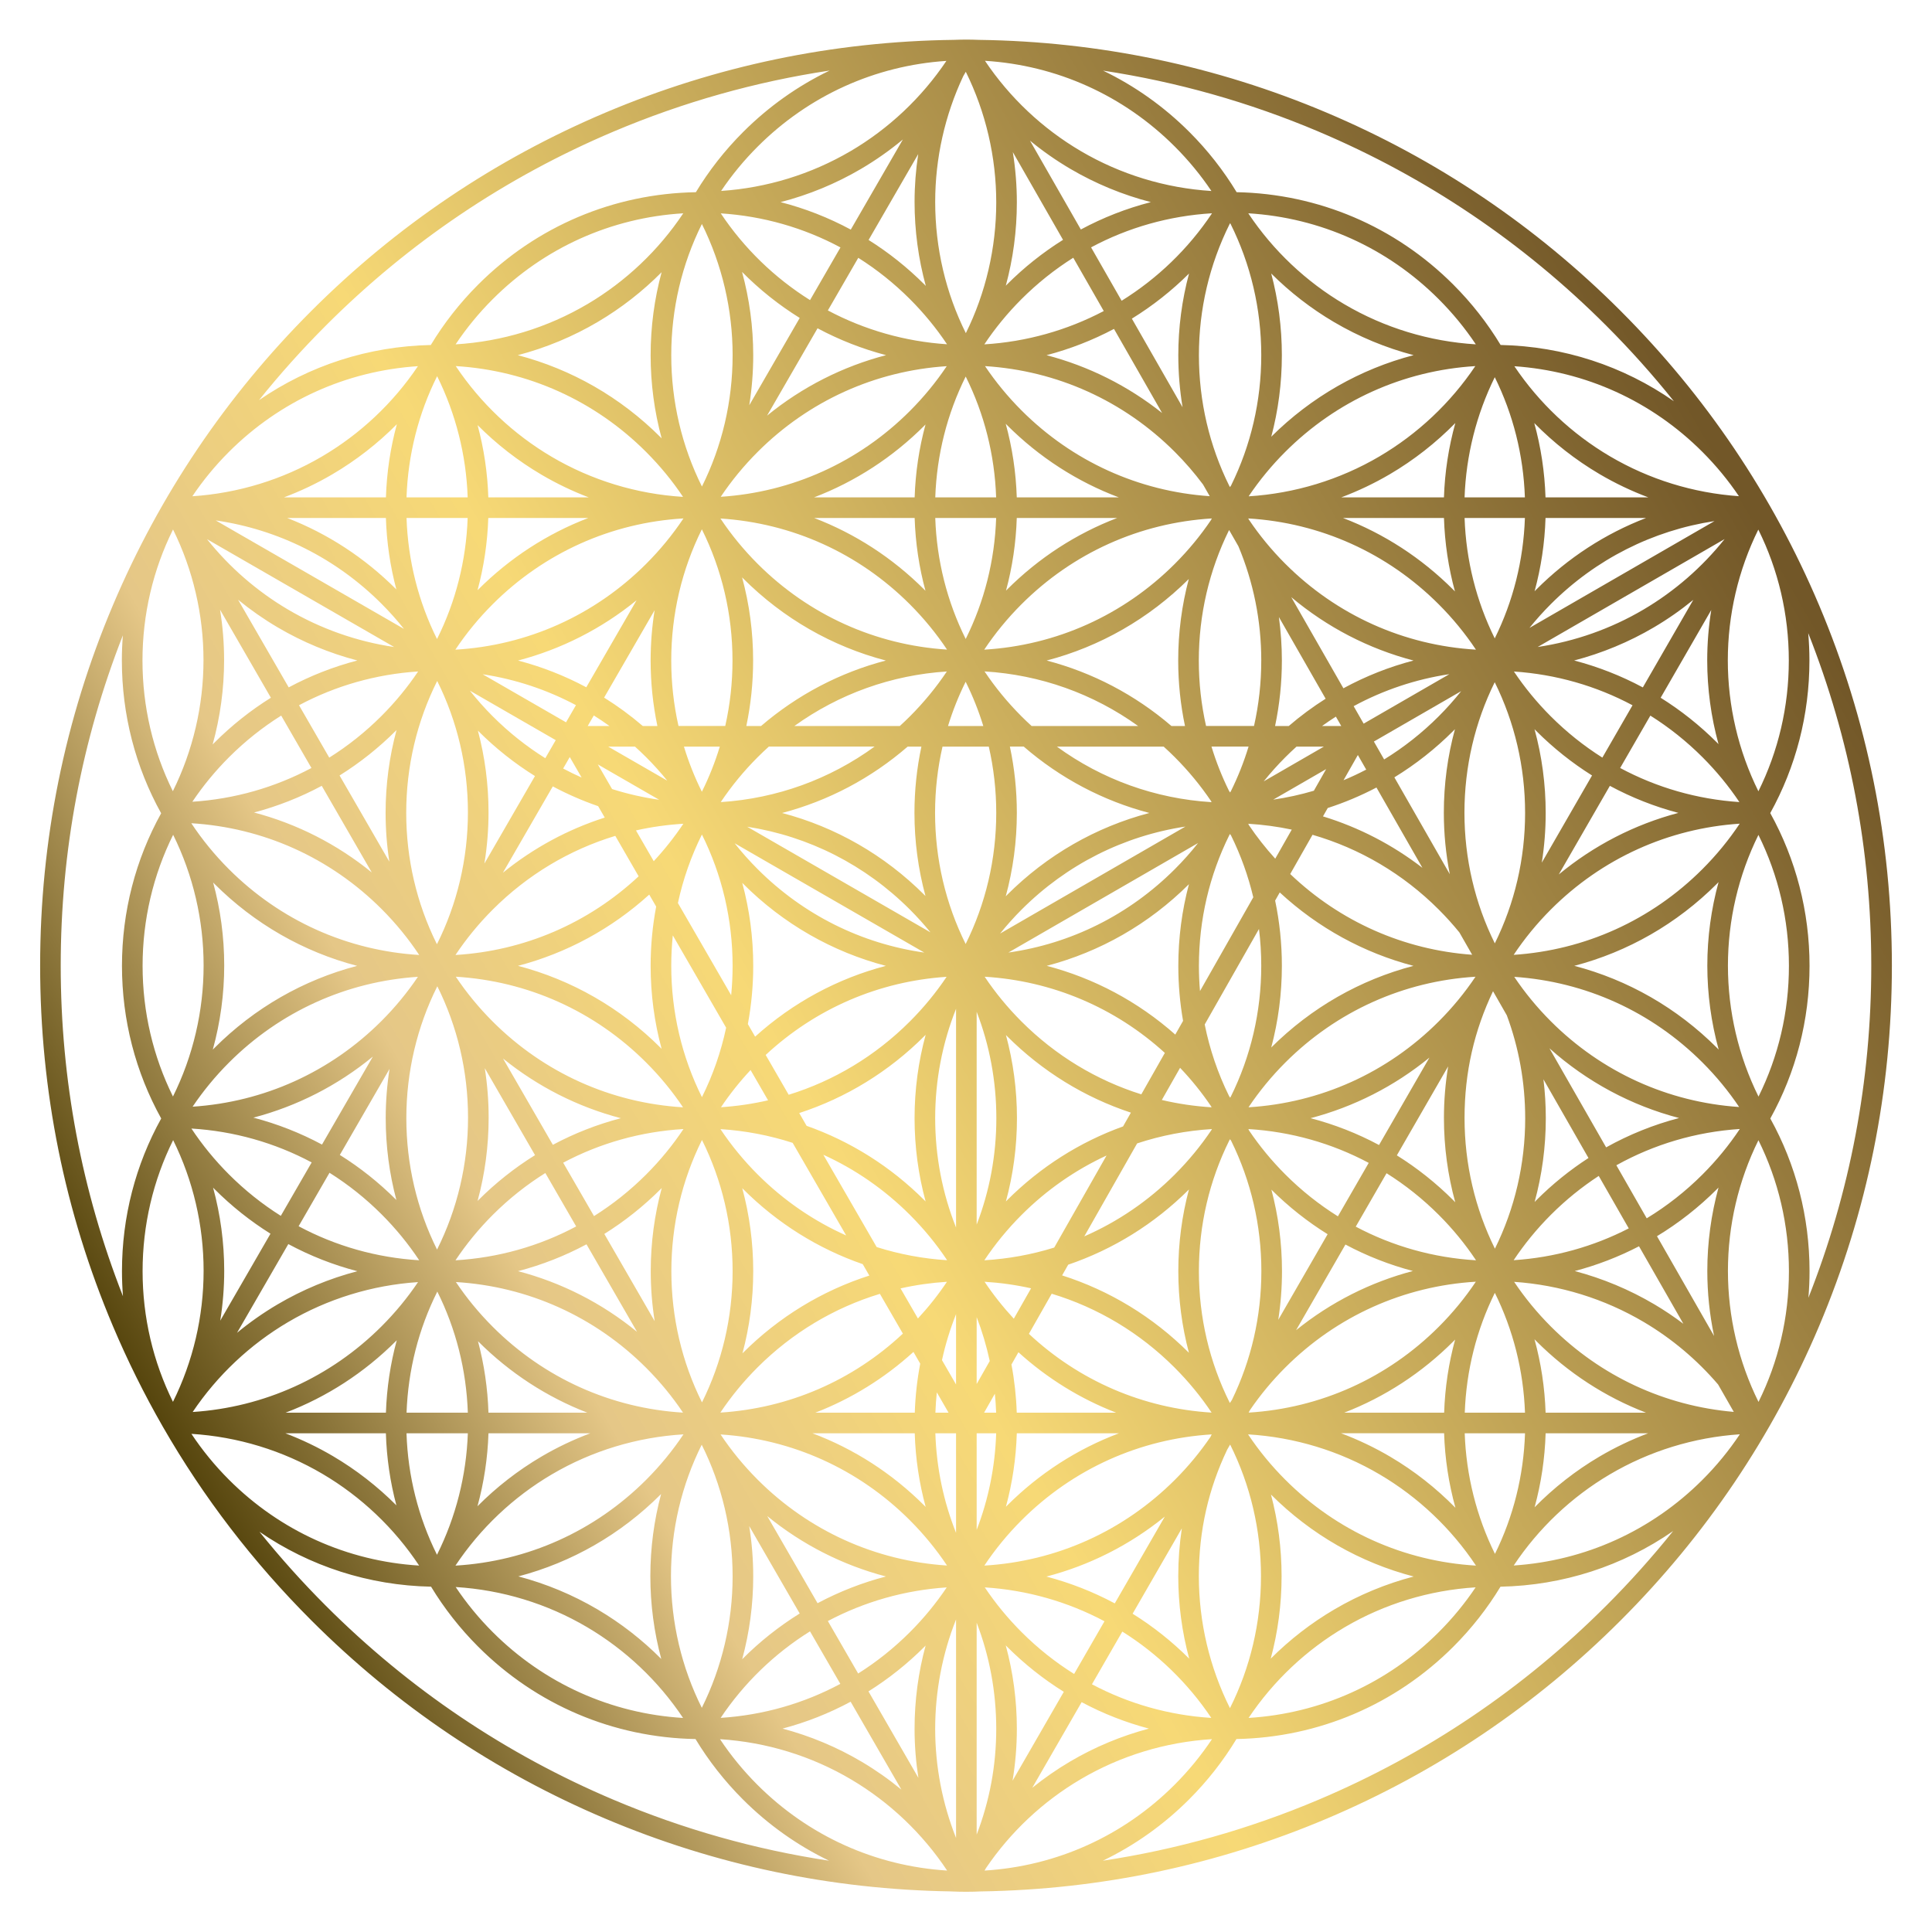 <?xml version="1.0" encoding="UTF-8"?><svg id="Layer_2" xmlns="http://www.w3.org/2000/svg" xmlns:xlink="http://www.w3.org/1999/xlink" viewBox="0 0 1500 1500"><defs><style>.cls-1{fill:url(#New_Gradient_Swatch_2);stroke-width:0px;}</style><linearGradient id="New_Gradient_Swatch_2" x1="127.31" y1="1109.25" x2="1372.69" y2="390.23" gradientUnits="userSpaceOnUse"><stop offset="0" stop-color="#56450d"/><stop offset=".21" stop-color="#e5c787"/><stop offset=".39" stop-color="#f7d976"/><stop offset=".99" stop-color="#725728"/></linearGradient></defs><path class="cls-1" d="M1258.31,241.43c-66.02-66.02-142.89-117.85-228.49-154.05-85.55-36.18-176.24-55.15-269.71-56.42-3.29-.13-6.6-.21-9.91-.21s-6.36.08-9.52.2c-93.75,1.18-184.7,20.15-270.49,56.43-85.6,36.21-162.48,88.04-228.49,154.05s-117.85,142.89-154.05,228.49c-37.49,88.63-56.49,182.77-56.49,279.81s19.01,191.18,56.49,279.81c11.36,26.86,24.27,52.87,38.66,77.95.05.09.11.18.16.28,31.45,54.73,70.01,105.05,115.23,150.27,66.02,66.02,142.89,117.85,228.49,154.05,85,35.95,175.07,54.89,267.9,56.39,3.95.19,7.91.29,11.89.29s7.91-.1,11.85-.28c92.86-1.48,182.97-20.43,267.99-56.39,85.6-36.21,162.48-88.04,228.49-154.05s117.85-142.89,154.05-228.49c37.49-88.63,56.49-182.77,56.49-279.81s-19.01-191.18-56.49-279.81c-36.21-85.6-88.04-162.48-154.05-228.49ZM1200,1096.79c-.65-19.5-3.56-38.6-8.63-57,.49.5.97,1.01,1.47,1.51,24.62,24.62,53.55,43.35,85.09,55.49h-77.93ZM221.77,1096.79c31.83-12.14,61.03-30.96,85.83-55.77.15-.15.3-.31.45-.46-4.94,18.17-7.78,37.01-8.42,56.23h-77.86ZM299.61,402.16c.6,18.96,3.35,37.55,8.12,55.49-.07-.07-.14-.15-.22-.22-24.47-24.47-53.2-43.12-84.52-55.27h76.62ZM940.81,165.9c-18.2,27.21-42.12,50.32-69.98,67.6l-23.72-41.45c28.77-15.41,60.64-24.46,93.85-26.46-.05.1-.1.2-.15.3ZM1278,402.16c-31.6,12.14-60.58,30.89-85.23,55.55-.45.45-.88.9-1.32,1.35,5.01-18.38,7.88-37.44,8.49-56.9h78.06ZM1333.94,1074.93l12.17,21.26c-53.63-4.61-103.43-27.7-141.94-66.21-10.76-10.76-20.31-22.4-28.6-34.76,35.52,2.43,70.03,13.09,100.64,31.18,21.83,12.9,41.33,29.36,57.73,48.53ZM923.29,1287.79c-13.23-13.24-27.98-24.96-43.93-34.9l38.22-66.29c-1.84,12.18-2.79,24.58-2.79,37.13,0,21.73,2.89,43.28,8.5,64.06ZM223.67,1026.47c30.69-18.08,65.29-28.69,100.89-31.05-8.21,12.18-17.65,23.66-28.27,34.28-39.65,39.64-91.27,62.95-146.7,66.57,19.13-28.42,44.49-52.37,74.09-69.81ZM370.8,330.06c14.75,14.81,31.38,27.76,49.49,38.42,11.78,6.93,24.09,12.84,36.8,17.68h-77.96c-.6-19.02-3.41-37.85-8.33-56.1ZM747.85,59.16l1.99-3.44c15.5,31.38,23.64,66.16,23.64,101.44s-8.17,70.33-23.6,101.5c-15.57-31.28-23.8-65.96-23.8-101.92,0-33.84,7.49-67.23,21.78-97.59ZM902.28,320.68c-26.67-21.2-57.14-36.4-89.74-44.91,18.15-4.76,35.73-11.59,52.36-20.4l37.37,65.31ZM1184.16,868.16c0,35.72-8.14,70.19-23.51,101.31-15.42-31.15-23.58-65.67-23.58-101.45s7.64-68.08,22.11-98.44l10.71,18.72c9.36,25.22,14.26,52.16,14.26,79.87ZM315.39,631.12c0-36.15,8.32-71.02,24.05-102.42,15.6,31.3,23.85,66.02,23.85,102.01s-8.31,70.97-24.02,102.35l-.44-.77c-15.33-31.08-23.44-65.5-23.44-101.17ZM934.01,376.12l5.22,9.12c-55.2-3.76-106.58-27.04-146.08-66.54-10.67-10.67-20.15-22.21-28.39-34.45,55.7,3.47,107.58,26.81,147.38,66.62,7.96,7.96,15.25,16.4,21.86,25.25ZM1038.75,944.36c-14.63-9.15-28.33-20.02-40.83-32.52-10.55-10.55-19.93-21.95-28.11-34.05-.2-.4-.39-.79-.59-1.19,33.06,2,64.79,10.98,93.45,26.26l-23.92,41.49ZM1076.51,910.89c14.53,9.11,28.13,19.93,40.56,32.35,10.9,10.9,20.56,22.71,28.92,35.25-33.03-1.96-64.74-10.9-93.39-26.13l23.91-41.47ZM789.4,1096.79c-.42-12.66-1.8-25.14-4.11-37.38l5.41-9.53c22.5,20.4,48.17,36.19,75.86,46.91h-77.17ZM633.06,1096.79c27.81-10.76,53.57-26.64,76.14-47.16l5.26,9.11c-2.38,12.45-3.8,25.17-4.23,38.05h-77.17ZM437.25,902.72c28.65-15.23,60.36-24.17,93.39-26.13-8.36,12.54-18.02,24.35-28.92,35.25-12.42,12.42-26.01,23.22-40.53,32.33l-23.94-41.45ZM447.35,952.2c-28.74,15.33-60.56,24.33-93.71,26.3,8.36-12.54,18.02-24.35,28.92-35.25,12.5-12.5,26.21-23.37,40.84-32.52l23.95,41.48ZM710.13,402.16c.61,19.33,3.45,38.26,8.39,56.52-.27-.28-.54-.56-.81-.83-24.75-24.75-53.87-43.55-85.61-55.69h78.03ZM867.37,402.16c-31.74,12.14-60.86,30.94-85.61,55.69-.24.24-.46.48-.7.71,4.92-18.22,7.75-37.12,8.36-56.4h77.94ZM1133.05,723.91l9.93,17.36c-53.06-3.82-102.53-25.71-141.26-62.68l17.31-30.46c36.68,10.6,70.29,30.33,98.04,58.08,5.67,5.67,10.99,11.58,15.98,17.71ZM979.32,986.92c0,35.23-7.92,69.24-22.88,100.02-.52.77-1.03,1.54-1.54,2.31-.09-.13-.17-.26-.26-.4-15.57-31.28-23.82-65.97-23.82-101.94s8.18-70.38,23.64-101.57c.19-.29.38-.58.57-.87.3.46.59.92.9,1.37,15.29,31.05,23.39,65.44,23.39,101.07ZM521.15,512.83c0-35.94,8.23-70.6,23.78-101.87,15.55,31.26,23.78,65.93,23.78,101.87,0,17.32-1.91,34.34-5.63,50.83h-36.3c-3.72-16.49-5.63-33.51-5.63-50.83ZM979.24,512.83c0,17.32-1.91,34.34-5.63,50.83h-37.23c-3.72-16.49-5.63-33.51-5.63-50.83,0-35.63,8.1-70.01,23.39-101.07.05-.07.1-.15.15-.22l7.21,12.59c11.63,27.71,17.75,57.73,17.75,88.7ZM923.08,1050.29c-28.06-28.01-61.73-48.37-98.46-60.07l4.73-8.32c34.89-11.87,66.87-31.62,93.74-58.38-5.43,20.43-8.25,41.7-8.25,63.4s2.82,42.95,8.24,63.36ZM955.6,614.4c-.19.29-.38.58-.57.87-.3-.46-.59-.92-.9-1.37-5.43-11.03-9.96-22.46-13.54-34.24h28.79c-3.63,11.95-8.24,23.56-13.78,34.74ZM522.36,726.22l41.41,71.68c-3.98,18.76-10.29,36.86-18.79,53.93-15.58-31.28-23.82-65.98-23.82-101.95,0-7.96.41-15.85,1.21-23.66ZM912.15,587.92c10.55,10.55,19.93,21.95,28.11,34.04.14.28.27.56.41.84-43.72-2.69-85.08-17.61-120.12-43.14h82.91c2.96,2.67,5.86,5.42,8.7,8.26ZM726.07,868.16c0-29.56,5.58-58.26,16.21-84.92v169.84c-10.63-26.66-16.21-55.36-16.21-84.92ZM559.77,859.65c6.81-10.15,14.49-19.8,22.97-28.89l13.59,23.52c-11.94,2.75-24.15,4.55-36.56,5.37ZM594.47,819.06c38.74-36.03,87.88-57.21,140.47-60.66-8.27,12.33-17.81,23.95-28.55,34.68-26.74,26.74-58.93,46.04-94.06,56.89l-17.86-30.91ZM731.76,579.66h35.94c3.81,16.69,5.78,33.92,5.78,51.46,0,35.91-8.22,70.55-23.75,101.8-15.53-31.24-23.75-65.89-23.75-101.8,0-17.54,1.97-34.77,5.78-51.46ZM749.73,529.32c5.49,11.05,10.07,22.53,13.7,34.34h-27.39c3.62-11.81,8.2-23.29,13.69-34.34ZM717.63,739.58c-48.83-6.91-93.91-29.3-129.4-64.79-6.4-6.4-12.36-13.11-17.89-20.1l147.29,84.89ZM580.13,641.87c47.65,7.4,91.6,29.59,126.35,64.34,5.65,5.65,10.97,11.56,15.95,17.68l-142.29-82.01ZM781.84,694.89c-.33.33-.65.67-.98,1,5.68-20.85,8.61-42.59,8.61-64.78,0-17.51-1.84-34.73-5.4-51.46h10.76c28.45,24.65,61.7,42.13,97.53,51.54-41.44,10.9-79.43,32.59-110.53,63.69ZM920.37,641.73l-143.91,83.09c5.2-6.45,10.76-12.67,16.7-18.61,34.96-34.96,79.23-57.21,127.21-64.47ZM715.38,579.66c-3.56,16.73-5.4,33.95-5.4,51.46,0,22.11,2.92,43.76,8.55,64.54-.25-.25-.49-.51-.75-.76-31.11-31.11-69.12-52.81-110.57-63.7,35.81-9.41,69.04-26.88,97.49-51.52h10.68ZM576.92,686.11c31.19,31.19,69.31,52.92,110.88,63.78-37.51,9.82-72.21,28.49-101.53,54.97l-5.63-9.75c2.74-14.77,4.16-29.89,4.16-45.23,0-22.07-2.91-43.69-8.53-64.44.22.22.43.45.65.67ZM620.53,864.17c36.24-11.79,69.45-32.05,97.18-59.78.33-.33.65-.67.98-1-5.68,20.85-8.62,42.59-8.62,64.78s2.93,43.84,8.58,64.66c-.29-.29-.57-.59-.86-.88-26.28-26.28-57.49-45.85-91.54-57.86l-5.72-9.91ZM758.28,950.77v-165.21c10.04,26,15.28,53.9,15.28,82.61s-5.25,56.61-15.28,82.61ZM930.16,654.55c-5.56,7.04-11.56,13.8-18.01,20.24-35.45,35.45-80.47,57.83-129.24,64.77l147.24-85.01ZM800.93,563.66c-2.67-2.43-5.29-4.92-7.85-7.49-10.8-10.8-20.38-22.48-28.69-34.89,43.34,2.63,84.38,17.29,119.24,42.38h-82.69ZM706.48,556.17c-2.57,2.57-5.19,5.06-7.86,7.49h-81.85c34.62-24.92,75.34-39.55,118.36-42.33-8.3,12.39-17.87,24.06-28.65,34.84ZM679,579.66c-34.85,25.39-75.96,40.29-119.42,43.09,8.3-12.39,17.87-24.06,28.65-34.84,2.84-2.84,5.74-5.59,8.7-8.26h82.07ZM544.97,647.92c15.58,31.28,23.82,65.98,23.82,101.95,0,7.67-.38,15.28-1.11,22.81l-41.35-71.57c3.99-18.5,10.25-36.34,18.64-53.19ZM615.42,887.3l41.55,71.92c-25.29-11.28-48.56-27.22-68.73-47.38-10.88-10.88-20.53-22.67-28.89-35.19,19.26,1.22,38.07,4.82,56.07,10.66ZM639.24,896.55c24.71,11.23,47.47,26.93,67.24,46.7,10.88,10.88,20.53,22.67,28.89,35.19-18.78-1.19-37.13-4.65-54.73-10.23l-41.4-71.66ZM764.24,978.49c8.36-12.54,18.02-24.34,28.92-35.24,19.43-19.43,41.74-34.92,65.96-46.11l-40.62,71.47c-17.46,5.43-35.65,8.76-54.26,9.88ZM781.84,931.93c-.29.29-.57.59-.86.88,5.65-20.81,8.58-42.51,8.58-64.66s-2.92-43.76-8.55-64.54c.25.25.49.51.75.76,27.5,27.5,60.38,47.65,96.26,59.49l-6.08,10.7c-33.49,12.05-64.18,31.44-90.09,57.35ZM764.48,758.33c52.25,3.17,101.15,23.82,139.91,59.15l-18.28,32.17c-34.73-10.91-66.56-30.09-93.04-56.57-10.76-10.76-20.31-22.39-28.59-34.75ZM940.69,859.71c-13.14-.81-26.06-2.72-38.66-5.69l14.19-24.97c8.95,9.39,17,19.42,24.13,29.97.12.23.22.47.34.7ZM918.53,792.6l-6.05,10.65c-28.96-25.64-63.03-43.77-99.8-53.38,41.37-10.83,79.32-32.42,110.41-63.39-5.43,20.43-8.25,41.7-8.25,63.4,0,14.47,1.25,28.76,3.69,42.72ZM920.01,563.66h-10.52c-28.31-24.3-61.32-41.53-96.86-50.83,41.34-10.81,79.25-32.37,110.34-63.29-5.41,20.39-8.22,41.62-8.22,63.29,0,17.29,1.8,34.3,5.27,50.83ZM590.9,563.66h-11.45c3.47-16.53,5.27-33.54,5.27-50.83,0-22.11-2.92-43.78-8.56-64.56.26.26.51.53.77.79,31.18,31.18,69.28,52.9,110.83,63.77-35.53,9.3-68.54,26.53-96.86,50.83ZM509.45,703.88c-2.84,15.01-4.3,30.39-4.3,46,0,22.07,2.91,43.69,8.53,64.44-.22-.22-.43-.45-.65-.67-31.19-31.19-69.31-52.92-110.88-63.78,37.67-9.86,72.51-28.65,101.92-55.31l5.39,9.32ZM576.92,923.15c26.64,26.64,58.33,46.37,92.91,58.34l5.12,8.86c-36.65,11.74-70.24,32.11-98.24,60.11-.09.09-.18.19-.27.28,5.51-20.55,8.36-41.96,8.36-63.81s-2.91-43.69-8.53-64.44c.22.22.43.45.65.67ZM912.15,911.84c-20.59,20.59-44.41,36.76-70.31,48.07l41.02-72.17c18.61-6.16,38.1-9.92,58.07-11.13-.13.25-.25.5-.38.75-8.24,12.25-17.73,23.8-28.41,34.48ZM955.08,852.25c-.29-.43-.57-.87-.86-1.31-8.66-17.57-15.01-36.21-18.89-55.54l42.14-74.15c1.17,9.42,1.76,18.98,1.76,28.62,0,35.82-8.18,70.38-23.64,101.57-.18.27-.35.54-.52.8ZM990.01,699.21l3.59-6.32c29.8,27.56,65.32,46.94,103.8,57-41.37,10.83-79.32,32.42-110.41,63.39,5.43-20.43,8.25-41.7,8.25-63.4,0-17.23-1.78-34.19-5.23-50.67ZM973.04,696.67l-41.37,72.8c-.55-6.48-.84-13.02-.84-19.59,0-35.82,8.18-70.38,23.64-101.57.18-.27.35-.54.52-.81.29.44.57.88.86,1.31,7.5,15.23,13.27,31.27,17.2,47.86ZM1006.62,579.66h21.25l-46.74,26.99c5.22-6.49,10.82-12.75,16.79-18.73,2.84-2.84,5.74-5.59,8.7-8.26ZM940.26,403.7c-8.17,12.09-17.56,23.5-28.11,34.05-39.95,39.95-92.07,63.31-148,66.65,8.36-12.54,18.02-24.34,28.92-35.24,39.9-39.9,91.93-63.25,147.78-66.64-.2.39-.39.79-.59,1.18ZM588.23,437.75c-10.88-10.88-20.53-22.67-28.88-35.18,55.56,3.55,107.31,26.87,147.04,66.59,10.88,10.88,20.53,22.67,28.88,35.18-55.56-3.55-107.31-26.87-147.04-66.59ZM558.86,579.66c-3.66,12.06-8.32,23.77-13.93,35.04-5.61-11.27-10.27-22.98-13.93-35.04h27.86ZM501.71,587.92c5.81,5.81,11.25,11.87,16.34,18.17l-45.85-26.42h20.81c2.96,2.67,5.86,5.42,8.7,8.26ZM511.78,620.94c-12.47-1.77-24.69-4.56-36.57-8.32l-11.05-19.13,47.62,27.45ZM530.55,639.55c-6.81,10.21-14.49,19.92-22.99,29.07l-13.8-23.88c12.01-2.7,24.31-4.43,36.79-5.18ZM495.85,680.35c-39.14,36.55-88.94,57.91-142.22,61.1,8.36-12.54,18.02-24.34,28.92-35.24,27.02-27.02,59.6-46.46,95.16-57.24l18.13,31.39ZM353.88,758.32c55.87,3.38,107.92,26.73,147.83,66.64,10.76,10.76,20.31,22.4,28.6,34.76-55.87-3.38-107.92-26.73-147.83-66.64-10.76-10.76-20.31-22.4-28.6-34.76ZM545.02,885.06c15.55,31.26,23.78,65.93,23.78,101.87s-8.23,70.6-23.78,101.87c-15.55-31.26-23.78-65.93-23.78-101.87s8.23-70.6,23.78-101.87ZM588.02,1061.77c27.01-27.01,59.58-46.44,95.13-57.23l17.84,30.88c-38.98,36.53-88.6,57.95-141.7,61.31,8.32-12.43,17.92-24.14,28.73-34.95ZM699.18,1000.31c11.77-2.65,23.81-4.37,36.03-5.14-6.69,10-14.22,19.52-22.54,28.49l-13.49-23.35ZM742.28,1020.29v54.62l-10.93-18.91c2.66-12.22,6.32-24.15,10.93-35.7ZM758.28,1022.6c4.27,11.05,7.65,22.45,10.15,34.1l-10.15,17.86v-51.97ZM764.41,995.15c12.25.76,24.32,2.46,36.11,5.1l-13.4,23.58c-8.38-9.03-15.97-18.61-22.71-28.68ZM816.53,1004.45c35.66,10.77,68.33,30.23,95.41,57.32,10.82,10.82,20.43,22.54,28.75,34.97-53.14-3.28-102.81-24.65-141.85-61.15l17.7-31.14ZM969.51,859.44c8.24-12.25,17.73-23.8,28.4-34.48,39.87-39.87,91.86-63.22,147.66-66.63-8.28,12.35-17.83,23.99-28.59,34.74-39.86,39.86-91.83,63.2-147.6,66.63.04-.09.09-.18.13-.27ZM990.09,666.67c-7.46-8.21-14.25-16.87-20.37-25.92-.2-.4-.39-.8-.59-1.19,11.45.69,22.73,2.21,33.79,4.55l-12.83,22.57ZM988.56,620.83l41.06-23.7-9.55,16.8c-10.28,3.03-20.8,5.35-31.51,6.91ZM1050.97,548.27c23.06-12.5,48.13-20.91,74.31-24.85l-66.55,38.42-7.76-13.57ZM1041.34,563.66h-14.89c3.51-2.53,7.09-4.96,10.72-7.28l4.17,7.28ZM1000.58,563.66h-10.61c3.47-16.53,5.27-33.54,5.27-50.83,0-11.39-.79-22.67-2.31-33.76l36.29,63.41c-9.98,6.31-19.55,13.39-28.63,21.19ZM773.41,402.16c-1.12,33.1-9.23,64.98-23.64,93.94-14.41-28.96-22.52-60.84-23.64-93.94h47.28ZM726.14,386.16c1.14-33.06,9.24-64.9,23.63-93.83,14.39,28.92,22.5,60.77,23.63,93.83h-47.27ZM510.41,563.66h-11.37c-9.5-8.15-19.54-15.51-30.01-22.04l39.21-67.85c-2.04,12.8-3.1,25.85-3.1,39.07,0,17.29,1.8,34.3,5.26,50.83ZM473.18,563.66h-16.88l4.73-8.18c4.13,2.59,8.18,5.32,12.16,8.18ZM439.47,560.8l-64.74-37.31c25.48,3.88,49.9,11.99,72.44,23.99l-7.7,13.33ZM431.47,574.65l-8.1,14.02c-14.62-9.15-28.31-20.01-40.8-32.5-6.35-6.35-12.27-13.02-17.77-19.95l66.68,38.43ZM442.37,587.76l9.2,15.92c-4.86-2.16-9.65-4.5-14.35-7l5.16-8.92ZM464.4,625.9l5.12,8.86c-28.63,9.16-55.38,23.6-79.07,42.82l38.74-67.03c11.32,6.05,23.09,11.17,35.21,15.35ZM482.04,868.17c-18.38,4.81-36.08,11.73-52.8,20.67l-38.7-67.02c27.09,21.95,58.19,37.64,91.5,46.35ZM513.02,923.15c.26-.26.51-.53.77-.79-5.64,20.78-8.56,42.45-8.56,64.56,0,13.13,1.04,26.1,3.06,38.82l-39.1-67.71c15.71-9.81,30.41-21.47,43.83-34.88ZM727.34,1081.02l9.11,15.77h-10.21c.19-5.29.55-10.55,1.1-15.77ZM742.28,1112.79v77.34c-9.72-24.37-15.2-50.45-16.07-77.34h16.07ZM758.28,1112.79h15.15c-.84,26.03-6,51.32-15.15,75.02v-75.02ZM764.05,1096.79l8.36-14.71c.49,4.87.8,9.78.98,14.71h-9.34ZM987.1,923.64c13.38,13.3,28.02,24.87,43.66,34.6l-38.32,66.48c1.91-12.39,2.89-25.01,2.89-37.79,0-21.66-2.81-42.89-8.22-63.29ZM1017.51,868.15c33.64-8.81,65.01-24.73,92.28-47.02l-39.12,67.86c-16.83-9.02-34.66-16-53.16-20.84ZM1027.16,633.83l3.69-6.48c13.04-4.23,25.69-9.55,37.83-15.92l35.68,62.35c-23.3-17.96-49.39-31.43-77.19-39.94ZM1043.11,605.77l11.13-19.58,6.48,11.33c-5.76,3-11.63,5.76-17.61,8.25ZM1066.68,575.73l67.78-39.13c-5.42,6.8-11.23,13.34-17.47,19.57-12.93,12.93-27.15,24.12-42.35,33.46l-7.96-13.9ZM1043.02,534.38l-40.48-70.73c27.87,23.42,60.18,40.1,94.9,49.18-18.97,4.96-37.22,12.19-54.42,21.55ZM789.42,386.16c-.63-19.55-3.52-38.72-8.59-57.17.34.34.67.7,1.01,1.04,25.06,25.06,54.6,44.01,86.81,56.13h-79.24ZM710.13,386.16h-78.11c31.77-12.14,60.92-30.95,85.69-55.72.29-.29.57-.59.86-.88-4.97,18.28-7.82,37.25-8.44,56.6ZM455.19,533.6c-16.78-8.98-34.55-15.94-53-20.76,33.54-8.78,64.84-24.63,92.05-46.81l-39.05,67.57ZM371.25,567.48c13.5,13.5,28.3,25.21,44.1,35.05l-39.27,67.95c2.12-13.03,3.21-26.32,3.21-39.79,0-21.72-2.82-43-8.26-63.44.07.07.14.15.22.22ZM415.39,896.86c-15.82,9.85-30.64,21.57-44.14,35.08-.15.15-.3.31-.45.46,5.65-20.81,8.58-42.51,8.58-64.65,0-13-1.02-25.83-2.99-38.43l39.01,67.55ZM455.35,966.07l39.24,67.95c-27.3-22.34-58.72-38.28-92.4-47.09,18.51-4.84,36.33-11.83,53.17-20.85ZM710.2,1112.79c.59,19.56,3.46,38.73,8.49,57.19-.33-.33-.65-.67-.98-1-25.1-25.1-54.69-44.07-86.96-56.19h79.45ZM789.43,1112.79h79.37c-32.26,12.12-61.86,31.09-86.96,56.19-.29.29-.57.59-.86.88,5.01-18.43,7.87-37.56,8.46-57.07ZM1044.6,966.25c16.59,8.87,34.14,15.74,52.36,20.55-33.01,8.7-63.82,24.26-90.7,45.97l38.34-66.52ZM1128.39,931.93c-13.43-13.43-28.15-25.1-43.88-34.91l39.82-69.08c-2.15,13.13-3.26,26.52-3.26,40.08,0,22.42,2.99,44.38,8.78,65.42-.49-.5-.97-1.01-1.47-1.51ZM1082.59,603.53c16.41-10.04,31.76-22.09,45.71-36.04.45-.45.88-.91,1.32-1.35-5.69,20.87-8.63,42.63-8.63,64.85,0,16.21,1.57,32.17,4.62,47.72l-43.02-75.17ZM997.92,437.75c-10.68-10.68-20.16-22.22-28.4-34.48-.13-.25-.25-.51-.38-.76,55.87,3.37,107.93,26.73,147.85,66.64,10.9,10.9,20.56,22.7,28.92,35.24-55.93-3.34-108.04-26.7-147.99-66.65ZM706.39,319.13c-39.67,39.67-91.33,62.98-146.81,66.58,8.3-12.39,17.87-24.05,28.65-34.83,39.67-39.67,91.33-62.98,146.81-66.58-8.3,12.39-17.87,24.05-28.65,34.83ZM501.71,437.75c-39.99,39.99-92.17,63.36-148.17,66.66,8.36-12.54,18.03-24.35,28.93-35.25,39.99-39.99,92.17-63.36,148.16-66.66-8.36,12.54-18.03,24.35-28.93,35.25ZM339.53,765.74c15.6,31.3,23.85,66.02,23.85,102.01s-8.32,71.02-24.05,102.42c-15.6-31.3-23.85-66.02-23.85-102.01s8.32-71.02,24.05-102.42ZM501.71,1062.01c10.76,10.76,20.31,22.39,28.59,34.75-55.83-3.4-107.85-26.74-147.74-66.64-10.76-10.76-20.31-22.39-28.59-34.75,55.83,3.4,107.85,26.74,147.74,66.64ZM559.44,1113.7c55.53,3.57,107.25,26.89,146.95,66.59,10.88,10.88,20.53,22.66,28.88,35.18-55.53-3.57-107.25-26.89-146.95-66.59-10.88-10.88-20.53-22.66-28.88-35.18ZM793.16,1180.29c39.86-39.86,91.83-63.2,147.6-66.63-.33.66-.64,1.32-.97,1.98-8.05,11.79-17.24,22.93-27.56,33.24-39.96,39.95-92.07,63.31-148,66.65,8.36-12.54,18.02-24.34,28.92-35.24ZM970.01,1095.64l.65-1.14c7.96-11.61,17.04-22.57,27.21-32.74,39.94-39.94,92.05-63.3,147.96-66.65-8.32,12.45-17.94,24.17-28.77,35-39.86,39.86-91.83,63.2-147.6,66.63.18-.37.36-.74.54-1.11ZM1160.57,732.43c-15.42-31.15-23.58-65.67-23.58-101.45s8.14-70.19,23.51-101.31c15.42,31.15,23.58,65.67,23.58,101.45s-8.14,70.19-23.51,101.31ZM1128.3,457.85c-24.75-24.75-53.87-43.55-85.61-55.69h78.4c.62,19.51,3.5,38.62,8.53,57.03-.44-.45-.87-.9-1.31-1.35ZM1041.35,386.16c13.05-4.9,25.69-10.91,37.76-18,18.65-10.96,35.73-24.36,50.81-39.72-5.21,18.75-8.2,38.13-8.84,57.72h-79.73ZM595.52,322.75l39.22-67.87c16.87,9.03,34.74,16.02,53.19,20.86-33.68,8.79-65.1,24.7-92.41,47ZM581.74,314.62c2.01-12.73,3.06-25.7,3.06-38.83,0-21.93-2.95-43.7-8.68-64.68,13.45,13.59,28.48,25.6,44.78,35.75l-39.16,67.76ZM568.8,275.79c0,35.97-8.24,70.67-23.82,101.95-15.58-31.28-23.82-65.98-23.82-101.95s8.23-70.61,23.79-101.88c15.64,31.49,23.86,66.45,23.86,101.88ZM456.77,402.16c-31.74,12.14-60.86,30.94-85.61,55.69-.14.14-.27.28-.41.42,4.9-18.13,7.72-36.93,8.35-56.11h77.67ZM160.7,418.59l145.31,83.75c-29.07-4.31-57.11-14.17-82.47-29.13-24.13-14.24-45.43-32.82-62.84-54.62ZM167.51,404.05c48.56,7.02,93.38,29.38,128.7,64.7,6.22,6.22,12.03,12.75,17.43,19.53l-146.13-84.22ZM302.3,669.03l-38.66-66.94c15.71-9.81,30.41-21.47,43.83-34.88.14-.14.27-.28.41-.42-5.6,20.71-8.5,42.3-8.5,64.33,0,12.82.99,25.48,2.91,37.91ZM288.63,677.36c-27.05-22.01-58.11-37.76-91.4-46.54,18.3-4.84,35.92-11.77,52.57-20.7l38.83,67.24ZM302.44,829.88c-1.96,12.55-2.97,25.34-2.97,38.28,0,21.74,2.83,43.05,8.28,63.51-.05-.05-.1-.1-.15-.15-13.4-13.4-28.08-25.04-43.76-34.84l38.6-66.79ZM250.01,888.64c-16.86-9.05-34.73-16.06-53.28-20.91,33.83-8.86,65.38-24.9,92.75-47.4l-39.47,68.3ZM371.25,1041.44c24.52,24.52,53.33,43.21,84.73,55.35h-76.74c-.6-18.97-3.36-37.56-8.14-55.51.05.05.1.1.15.15ZM458.35,1112.79c-13.12,4.91-25.83,10.95-37.96,18.09-18.18,10.69-34.88,23.68-49.67,38.56,5.02-18.41,7.91-37.43,8.53-56.65h79.1ZM568.8,1223.97c0,35.48-8.24,70.46-23.91,101.98-15.66-31.35-23.95-66.15-23.95-102.22s8.26-70.74,23.87-102.05c15.69,31.37,23.99,66.19,23.99,102.29ZM581.69,1184.84l39.2,67.87c-16.23,10.08-31.23,22.01-44.65,35.51,5.65-20.84,8.56-42.46,8.56-64.26,0-13.23-1.06-26.3-3.11-39.13ZM595.68,1177.07c27.24,22.23,58.57,38.11,92.15,46.9-18.42,4.82-36.24,11.77-53.08,20.75l-39.07-67.65ZM742.28,1257.33v169.65c-10.66-26.81-16.21-55.6-16.21-84.73s5.58-58.26,16.21-84.92ZM758.28,1259.87c9.98,25.94,15.2,53.76,15.2,82.38s-5.2,56.07-15.2,82.14v-164.52ZM904.36,1177.48l-38.85,67.39c-16.84-9.01-34.67-15.99-53.08-20.83,33.49-8.72,64.73-24.48,91.93-46.56ZM1121.2,1112.79c.62,19.63,3.59,39.06,8.79,57.84-15.03-15.31-32.04-28.68-50.62-39.63-12.2-7.19-24.98-13.27-38.18-18.22h80ZM1043.66,1096.79c31.4-12.15,60.21-30.83,84.73-55.35.46-.46.91-.94,1.37-1.41-5.01,18.33-7.89,37.35-8.53,56.76h-77.57ZM1198.33,837.98l34.96,61.09c-14.43,9.35-28,20.28-40.44,32.73-.46.46-.91.94-1.37,1.41,5.72-20.93,8.68-42.76,8.68-65.04,0-10.17-.62-20.25-1.83-30.18ZM1202.98,813.89c29.15,26.05,63.52,44.44,100.66,54.14-19.79,5.18-38.79,12.82-56.64,22.78l-44.02-76.92ZM1197.04,669.78c2-12.67,3.03-25.59,3.03-38.66,0-22.26-2.96-44.07-8.67-64.98.44.45.87.9,1.31,1.35,13.28,13.28,27.83,24.84,43.35,34.59l-39.03,67.71ZM1249.9,610.13c16.84,9.08,34.67,16.12,53.19,21-33.9,8.96-65.48,25.15-92.86,47.8l39.67-68.81ZM1339,418.51c-17.45,21.86-38.81,40.5-63.02,54.77-25.27,14.89-53.19,24.71-82.13,29.04l145.15-83.8ZM1187.47,487.51c5.17-6.41,10.7-12.59,16.6-18.49,34.92-34.92,79.13-57.17,127.06-64.45l-143.66,82.94ZM1160.51,495.63c-14.26-28.83-22.3-60.55-23.41-93.48h46.83c-1.12,32.93-9.15,64.64-23.41,93.48ZM1137.09,386.16c1.14-32.48,9.16-64.34,23.45-93.3,14.23,28.78,22.25,60.44,23.38,93.3h-46.83ZM1071,354.36c-30.86,18.14-65.68,28.73-101.48,30.98.07-.14.13-.28.2-.42,8.17-12.09,17.56-23.5,28.11-34.05,39.86-39.86,91.81-63.2,147.59-66.63-19.19,28.57-44.68,52.63-74.42,70.11ZM918.14,316.18l-39.36-68.78c16.12-9.95,31.02-21.72,44.38-35.03-5.5,20.58-8.33,41.91-8.33,63.42,0,13.67,1.13,27.16,3.31,40.39ZM856.96,241.48c-28.64,15.08-60.28,23.91-92.72,25.88,8.34-12.49,17.97-24.25,28.83-35.11,12.33-12.33,25.82-23.07,40.21-32.14l23.67,41.36ZM781.76,220.94c-.29.29-.57.59-.86.88,5.65-20.81,8.58-42.51,8.58-64.66,0-13.13-1.06-26.2-3.13-39.07l38.98,68.12c-15.61,9.77-30.23,21.38-43.57,34.72ZM718.8,221.98c-.34-.34-.67-.7-1.01-1.04-13.3-13.3-27.87-24.88-43.42-34.63l38.53-66.66c-1.87,12.24-2.83,24.64-2.83,37.11,0,22.35,2.98,44.24,8.73,65.23ZM706.48,232.25c10.84,10.84,20.46,22.58,28.79,35.04-32.4-2.12-63.96-11.08-92.52-26.27l23.61-40.85c14.36,9.06,27.82,19.78,40.12,32.08ZM628.91,233c-27.59-17.28-51.27-40.29-69.31-67.34,32.89,2.12,64.44,11.16,92.94,26.45l-23.63,40.89ZM428.4,354.69c-29.83-17.56-55.37-41.74-74.56-70.46,55.85,3.39,107.88,26.74,147.78,66.64,10.8,10.8,20.39,22.49,28.69,34.9-35.96-2.21-70.93-12.84-101.92-31.08ZM363.11,386.16h-47.49c1.14-33.16,9.29-65.1,23.76-94.09,14.49,29.19,22.61,61.33,23.72,94.09ZM363.09,402.16c-1.16,33.13-9.32,65.04-23.79,94-14.43-28.97-22.55-60.87-23.67-94h47.46ZM215.41,486.99c19.43,11.46,40.32,20.12,62.04,25.81-18.56,4.84-36.43,11.84-53.3,20.89l-39.31-68.06c9.62,7.86,19.83,15.02,30.57,21.36ZM324.62,521.34c-8.25,12.28-17.76,23.86-28.46,34.55-12.42,12.42-26.01,23.22-40.53,32.33l-23.48-40.67c28.38-15.14,59.76-24.1,92.47-26.22ZM241.8,596.26c-28.38,15.14-59.76,24.1-92.46,26.22,8.25-12.28,17.76-23.86,28.46-34.56,12.42-12.41,26.01-23.22,40.52-32.33l23.48,40.67ZM296.29,705.79c11.01,11.01,20.76,22.96,29.18,35.65-55.84-3.39-107.87-26.74-147.77-66.64-11.01-11.01-20.76-22.96-29.18-35.65,55.84,3.39,107.87,26.74,147.77,66.64ZM296.21,792.66c-39.64,39.64-91.25,62.94-146.67,66.57,8.21-12.17,17.65-23.65,28.26-34.27,39.64-39.64,91.25-62.94,146.67-66.57-8.21,12.18-17.65,23.65-28.26,34.27ZM241.99,902.5l-23.97,41.48c-14.4-9.07-27.9-19.82-40.23-32.15-11.01-11.01-20.76-22.95-29.18-35.64,33.04,2.02,64.74,11.02,93.38,26.31ZM255.83,910.54c14.49,9.1,28.06,19.89,40.46,32.29,11.01,11.01,20.76,22.95,29.18,35.64-33.13-2.02-64.92-11.06-93.62-26.43l23.98-41.5ZM277.45,986.96c-21.66,5.68-42.51,14.31-61.89,25.73-11.1,6.54-21.63,13.94-31.52,22.09l39.81-68.88c16.96,9.13,34.94,16.19,53.61,21.06ZM339.53,1002.78c14.44,28.97,22.57,60.88,23.7,94.01h-47.58c1.19-33.14,9.38-65.05,23.88-94.01ZM363.23,1112.79c-1.15,32.87-9.34,65.1-23.95,94.34-14.47-29.07-22.6-61.1-23.67-94.34h47.62ZM428.5,1144.67c31.05-18.26,66.11-28.88,102.14-31.04-8.36,12.54-18.03,24.35-28.93,35.25-39.98,39.98-92.13,63.34-148.1,66.66,19.23-28.9,44.89-53.23,74.88-70.87ZM628.89,1266.58l23.55,40.78c-28.5,15.26-60.04,24.29-92.92,26.4,18.08-26.99,41.78-49.96,69.37-67.18ZM642.75,1258.58c28.5-15.11,59.99-24.02,92.29-26.12-8.28,12.34-17.82,23.97-28.56,34.71-12.33,12.33-25.81,23.07-40.21,32.14l-23.52-40.73ZM717.79,1278.48c.29-.29.57-.59.86-.88-5.66,20.81-8.58,42.51-8.58,64.66,0,12.79,1.01,25.51,2.97,38.06l-38.77-67.14c15.59-9.77,30.19-21.36,43.52-34.69ZM780.86,1277.47c.33.33.65.67.98,1,13.49,13.49,28.29,25.2,44.1,35.05l-39.79,69.02c2.2-13.27,3.33-26.74,3.33-40.29,0-22.19-2.94-43.93-8.62-64.78ZM793.16,1267.17c-10.75-10.75-20.3-22.38-28.58-34.73,32.54,2.07,64.27,11.04,92.94,26.31l-23.58,40.91c-14.61-9.14-28.29-20-40.78-32.49ZM871.37,1266.76c27.47,17.2,51.06,40.12,69.08,67.02-32.77-2.06-64.22-10.99-92.66-26.11l23.58-40.91ZM979.02,1223.73c0,36.17-8.33,71.05-24.08,102.47-15.83-31.65-24.16-66.79-24.16-102.47s7.59-67.89,21.98-98.18l2.06-3.58c.08-.12.16-.25.25-.38.04.07.08.13.13.2,15.57,31.28,23.82,65.97,23.82,101.94ZM969.04,1113.64c36.07,2.19,71.15,12.84,102.21,31.15,29.91,17.63,55.5,41.92,74.69,70.75-55.94-3.34-108.06-26.7-148.02-66.65-10.82-10.82-20.43-22.54-28.75-34.98-.04-.09-.09-.18-.13-.27ZM1137.21,1112.79h46.81c-1.07,32.99-9.08,64.76-23.34,93.65-14.35-29.07-22.38-61.06-23.48-93.65ZM1137.24,1096.79c1.16-32.76,9.16-64.32,23.35-93.03,14.2,28.7,22.23,60.26,23.41,93.03h-46.75ZM1284.35,1012.63c-19.34-11.43-40.13-20.08-61.73-25.79,17.32-4.56,34.04-11,49.9-19.23l34.44,60.17c-7.24-5.45-14.78-10.53-22.61-15.16ZM1175.2,978.41c8.37-12.56,18.04-24.38,28.96-35.3,11.43-11.43,23.87-21.49,37.09-30.13l23.31,40.73c-27.55,14.19-57.83,22.63-89.36,24.7ZM1254.95,904.71c29.25-16.29,61.83-25.94,95.84-28.17-8.37,12.56-18.04,24.38-28.96,35.3-13.21,13.21-27.75,24.59-43.32,34.05l-23.57-41.18ZM1204.08,792.94c-10.69-10.69-20.18-22.25-28.43-34.52,55.24,3.73,106.67,27.02,146.19,66.54,10.69,10.69,20.18,22.25,28.43,34.52-55.24-3.73-106.67-27.02-146.19-66.54ZM1204.16,706.06c39.61-39.61,91.17-62.91,146.54-66.56-8.37,12.56-18.04,24.38-28.95,35.29-39.61,39.61-91.17,62.91-146.54,66.56,8.37-12.56,18.04-24.38,28.95-35.29ZM1257.89,596.26l23.44-40.66c14.51,9.11,28.09,19.91,40.5,32.32,10.77,10.77,20.34,22.43,28.63,34.81-32.76-2.18-64.18-11.23-92.58-26.47ZM1244.07,588.2c-14.33-9.05-27.76-19.75-40.04-32.03-10.77-10.77-20.34-22.43-28.63-34.81,32.57,2.17,63.82,11.12,92.09,26.21l-23.42,40.63ZM1222.18,512.8c21.67-5.68,42.52-14.31,61.92-25.74,10.75-6.33,20.96-13.49,30.58-21.34l-39.19,67.98c-16.87-9.05-34.75-16.05-53.31-20.9ZM1199.93,386.16c-.63-19.74-3.58-39.08-8.73-57.71,15.04,15.31,32.06,28.66,50.64,39.61,12.12,7.14,24.82,13.18,37.92,18.1h-79.83ZM987.01,339.08c5.41-20.39,8.22-41.62,8.22-63.29s-2.82-43-8.26-63.44c14.54,14.48,30.87,27.17,48.64,37.64,19.39,11.43,40.25,20.07,61.91,25.75-41.4,10.8-79.39,32.38-110.52,63.33ZM979.24,275.79c0,35.63-8.1,70.01-23.39,101.07-.29.43-.57.87-.86,1.31-.18-.27-.35-.54-.52-.81-15.46-31.18-23.64-65.75-23.64-101.57s8.21-70.39,23.86-101.88c.13-.2.26-.4.39-.6.11.16.21.33.32.49,15.59,31.3,23.84,66.01,23.84,101.99ZM839.16,178.17l-39.47-68.96c9.84,8.08,20.31,15.42,31.34,21.9,19.57,11.5,40.62,20.16,62.49,25.82-18.94,4.87-37.17,12-54.36,21.25ZM660.55,178.26c-17.24-9.29-35.52-16.44-54.52-21.33,21.82-5.64,42.83-14.28,62.36-25.74,11.49-6.75,22.39-14.42,32.6-22.9l-40.44,69.97ZM513.71,340.35c-.26-.26-.51-.53-.77-.79-31.2-31.2-69.33-52.93-110.92-63.8,21.8-5.71,42.77-14.41,62.26-25.93,18.08-10.69,34.68-23.66,49.4-38.49-5.62,20.75-8.53,42.37-8.53,64.45s2.92,43.78,8.56,64.56ZM299.62,386.16h-79.18c12.96-4.86,25.52-10.83,37.53-17.87,18.37-10.77,35.22-23.89,50.15-38.93-5,18.34-7.87,37.37-8.49,56.8ZM210.31,541.72c-15.71,9.81-30.41,21.46-43.83,34.88-.47.47-.92.94-1.38,1.41,5.86-21.21,8.89-43.24,8.89-65.46,0-13.17-1.06-26.27-3.15-39.18l39.47,68.34ZM166.39,686.11c31.19,31.19,69.31,52.92,110.88,63.78-41.54,10.87-79.63,32.59-110.79,63.76-.43.43-.84.86-1.26,1.29,5.84-21.18,8.86-43.17,8.86-65.34s-2.92-43.54-8.6-64.44c.31.31.61.63.92.94ZM166.48,923.15c13.33,13.33,27.94,24.93,43.53,34.7l-39.01,67.5c2.03-12.75,3.08-25.7,3.08-38.71,0-21.91-2.94-43.63-8.64-64.56.35.35.69.72,1.04,1.07ZM299.6,1112.79c.58,19.12,3.34,37.87,8.16,55.96-14.67-14.7-31.19-27.56-49.17-38.16-11.86-6.99-24.26-12.93-37.06-17.8h78.07ZM513.02,1160.2c.09-.09.18-.19.27-.28-5.51,20.55-8.36,41.96-8.36,63.81s2.9,43.57,8.48,64.27c-14.74-14.82-31.36-27.78-49.46-38.45-19.27-11.36-39.97-19.96-61.49-25.65,41.45-10.9,79.45-32.59,110.56-63.7ZM660.44,1321.22l39.4,68.23c-9.65-7.93-19.9-15.15-30.69-21.55-19.29-11.43-40.03-20.09-61.58-25.82,18.41-4.87,36.13-11.86,52.87-20.87ZM839.78,1321.55c16.55,8.85,34.06,15.72,52.24,20.53-21.39,5.68-41.98,14.25-61.14,25.54-10.32,6.08-20.14,12.93-29.43,20.42l38.33-66.49ZM995.02,1223.73c0-21.69-2.82-42.95-8.24-63.36,31.18,31.12,69.26,52.8,110.79,63.64-21.53,5.64-42.26,14.2-61.55,25.52-18.07,10.61-34.68,23.49-49.42,38.23,5.54-20.62,8.42-42.1,8.42-64.03ZM1200.03,1112.79h79.63c-13.11,4.94-25.81,11-37.94,18.15-18.43,10.88-35.32,24.13-50.26,39.3,5.07-18.55,7.96-37.81,8.56-57.46ZM1286.47,959.79c16.78-10.16,32.45-22.41,46.67-36.64.38-.38.74-.76,1.11-1.14-5.74,21-8.7,42.79-8.7,64.77,0,17.03,1.78,33.95,5.25,50.47l-44.33-77.47ZM1333.15,813.65c-31.19-31.19-69.31-52.92-110.88-63.78,41.54-10.87,79.63-32.59,110.79-63.76.42-.42.82-.84,1.23-1.26-5.76,21.04-8.73,42.87-8.73,64.89s3,44.03,8.81,65.16c-.41-.41-.81-.84-1.22-1.25ZM1333.15,576.61c-13.42-13.42-28.12-25.07-43.82-34.88l39.29-68.15c-2.08,12.89-3.14,25.97-3.14,39.12,0,22.07,2.98,43.95,8.77,65.04-.37-.37-.73-.75-1.1-1.13ZM1350.08,385.24c-35.33-2.45-69.65-13.03-100.12-30.97-29.64-17.45-55.05-41.45-74.2-69.93,55.17,3.77,106.52,27.05,145.99,66.53,10.64,10.64,20.1,22.15,28.33,34.36ZM1043.74,236.21c-29.74-17.53-55.21-41.64-74.36-70.26-.06-.11-.11-.22-.17-.34,55.84,3.39,107.88,26.74,147.78,66.64,10.86,10.86,20.49,22.61,28.83,35.1-36.02-2.21-71.05-12.86-102.08-31.15ZM839.14,117.31c-29.74-17.48-55.23-41.53-74.41-70.1,55.71,3.47,107.61,26.8,147.42,66.62,10.67,10.67,20.15,22.21,28.39,34.46-35.77-2.26-70.56-12.85-101.4-30.98ZM660.28,117.39c-30.56,17.93-64.99,28.48-100.4,30.85,8.23-12.23,17.7-23.75,28.36-34.4,39.61-39.61,91.17-62.91,146.54-66.56-19.21,28.58-44.73,52.65-74.49,70.12ZM456.14,236.06c-31.12,18.39-66.26,29.1-102.41,31.3,8.34-12.49,17.97-24.25,28.83-35.1,39.93-39.93,92.02-63.29,147.92-66.65-19.12,28.69-44.59,52.86-74.34,70.46ZM249.87,354.49c-30.6,17.94-65.07,28.47-100.53,30.81,8.23-12.23,17.71-23.76,28.37-34.42,39.66-39.66,91.3-62.97,146.76-66.58-19.23,28.62-44.79,52.71-74.6,70.19ZM134.34,411.09c15.51,31.38,23.65,66.17,23.65,101.46s-8.19,70.28-23.79,101.74c-15.42-31.16-23.58-65.68-23.58-101.46s8.21-70.51,23.72-101.74ZM158.08,749.6c0,35.39-8.19,70.28-23.79,101.73-15.42-31.16-23.58-65.68-23.58-101.46s8.21-70.51,23.72-101.74c15.51,31.39,23.65,66.16,23.65,101.46ZM158.08,986.65c0,35.41-8.19,70.28-23.79,101.74-15.42-31.16-23.58-65.68-23.58-101.46s8.21-70.51,23.72-101.74c15.51,31.39,23.65,66.16,23.65,101.46ZM148.61,1113.24c35.94,2.24,70.89,12.88,101.86,31.13,30.04,17.71,55.72,42.14,74.94,71.14-55.78-3.42-107.75-26.77-147.61-66.63-11.01-11.01-20.76-22.96-29.18-35.64ZM455.83,1263.33c29.81,17.58,55.33,41.76,74.5,70.48-55.84-3.39-107.87-26.74-147.77-66.64-10.83-10.83-20.44-22.55-28.76-35,36,2.22,71.02,12.87,102.03,31.16ZM661,1381.67c29.78,17.64,55.24,41.88,74.35,70.63-55.67-3.49-107.53-26.82-147.33-66.61-10.94-10.94-20.63-22.79-29.01-35.39,36.01,2.29,71,13.01,102,31.37ZM765.53,1450.36c19.05-28.04,44.19-51.7,73.48-68.95,31-18.27,65.99-28.91,101.97-31.13-8.39,12.6-18.08,24.46-29.03,35.41-39.84,39.84-91.78,63.18-147.54,66.62l1.13-1.95ZM1044.13,1263.32c30.88-18.12,65.73-28.69,101.54-30.91-8.29,12.36-17.84,24-28.59,34.75-39.88,39.88-91.87,63.22-147.68,66.63,19.24-28.74,44.84-52.93,74.73-70.47ZM1249.86,1144.72c30.7-18.12,65.31-28.76,100.93-31.14-8.37,12.56-18.04,24.39-28.96,35.3-39.61,39.61-91.19,62.92-146.58,66.57,19.17-28.81,44.72-53.09,74.6-70.73ZM1365.31,1088.45c-15.57-31.44-23.75-66.29-23.75-101.66s8.15-70.12,23.68-101.52c15.48,31.21,23.68,65.8,23.68,101.66s-8.17,70.35-23.61,101.52ZM1365.31,851.4c-15.57-31.43-23.75-66.31-23.75-101.66s8.15-70.12,23.68-101.52c15.48,31.21,23.68,65.8,23.68,101.66s-8.17,70.35-23.61,101.52ZM1365.22,614.35c-15.57-31.44-23.75-66.29-23.75-101.66s8.15-70.12,23.68-101.52c15.49,31.21,23.68,65.8,23.68,101.66s-8.17,70.35-23.61,101.52ZM1023.58,102.11c83.69,35.4,158.86,86.08,223.41,150.63,18.71,18.71,36.25,38.33,52.6,58.77-39.32-27.43-85.73-42.64-134.51-43.67-10.19-16.87-22.49-32.62-36.79-46.92-45.08-45.08-104.63-70.42-168.17-71.71-10.16-16.79-22.42-32.48-36.66-46.71-19.83-19.83-42.47-35.83-67.01-47.66,57.38,8.7,113.3,24.49,167.13,47.26ZM253.01,252.75c64.55-64.55,139.72-115.23,223.41-150.63,54.01-22.84,110.11-38.66,167.7-47.34-24.61,11.84-47.31,27.87-67.19,47.75-14.23,14.23-26.49,29.91-36.65,46.7-63.86,1.08-123.74,26.44-169.02,71.72-14.29,14.29-26.6,30.04-36.79,46.91-48.32,1-94.32,15.92-133.4,42.84,16.16-20.15,33.48-39.49,51.95-57.95ZM47.14,749.74c0-88.66,16.23-174.84,48.25-256.45-.51,6.47-.77,12.98-.77,19.54,0,42.17,10.6,82.71,30.5,118.6-19.85,35.85-30.42,76.33-30.42,118.44s10.58,82.65,30.46,118.52c-19.88,35.87-30.46,76.38-30.46,118.52,0,6.53.27,13.02.77,19.47-32.08-81.67-48.33-167.92-48.33-256.65ZM476.42,1397.36c-83.69-35.4-158.86-86.08-223.41-150.63-18.32-18.32-35.51-37.49-51.56-57.47,39.05,26.82,84.99,41.67,133.23,42.64,10.15,16.74,22.38,32.38,36.57,46.57,45.21,45.21,104.98,70.57,168.74,71.72,10.18,16.83,22.46,32.54,36.72,46.81,19.82,19.82,42.45,35.81,66.97,47.64-57.43-8.69-113.39-24.49-167.26-47.28ZM1246.99,1246.73c-64.55,64.55-139.72,115.23-223.41,150.63-53.89,22.79-109.87,38.59-167.32,47.29,24.53-11.83,47.17-27.82,66.99-47.65,14.26-14.26,26.54-29.98,36.72-46.81,63.64-1.23,123.28-26.58,168.42-71.71,14.2-14.2,26.43-29.83,36.58-46.57,48.58-.98,94.81-16.03,134.04-43.2-16.18,20.18-33.52,39.54-52.01,58.03ZM1404.05,1007.6c.57-6.84.87-13.73.87-20.67,0-42.14-10.58-82.65-30.46-118.52,19.88-35.87,30.46-76.38,30.46-118.52s-10.6-82.71-30.5-118.6c19.85-35.85,30.42-76.33,30.42-118.44,0-7.15-.32-14.25-.93-21.3,32.48,82.13,48.94,168.91,48.94,258.2s-16.41,175.83-48.81,257.86Z"/></svg>
